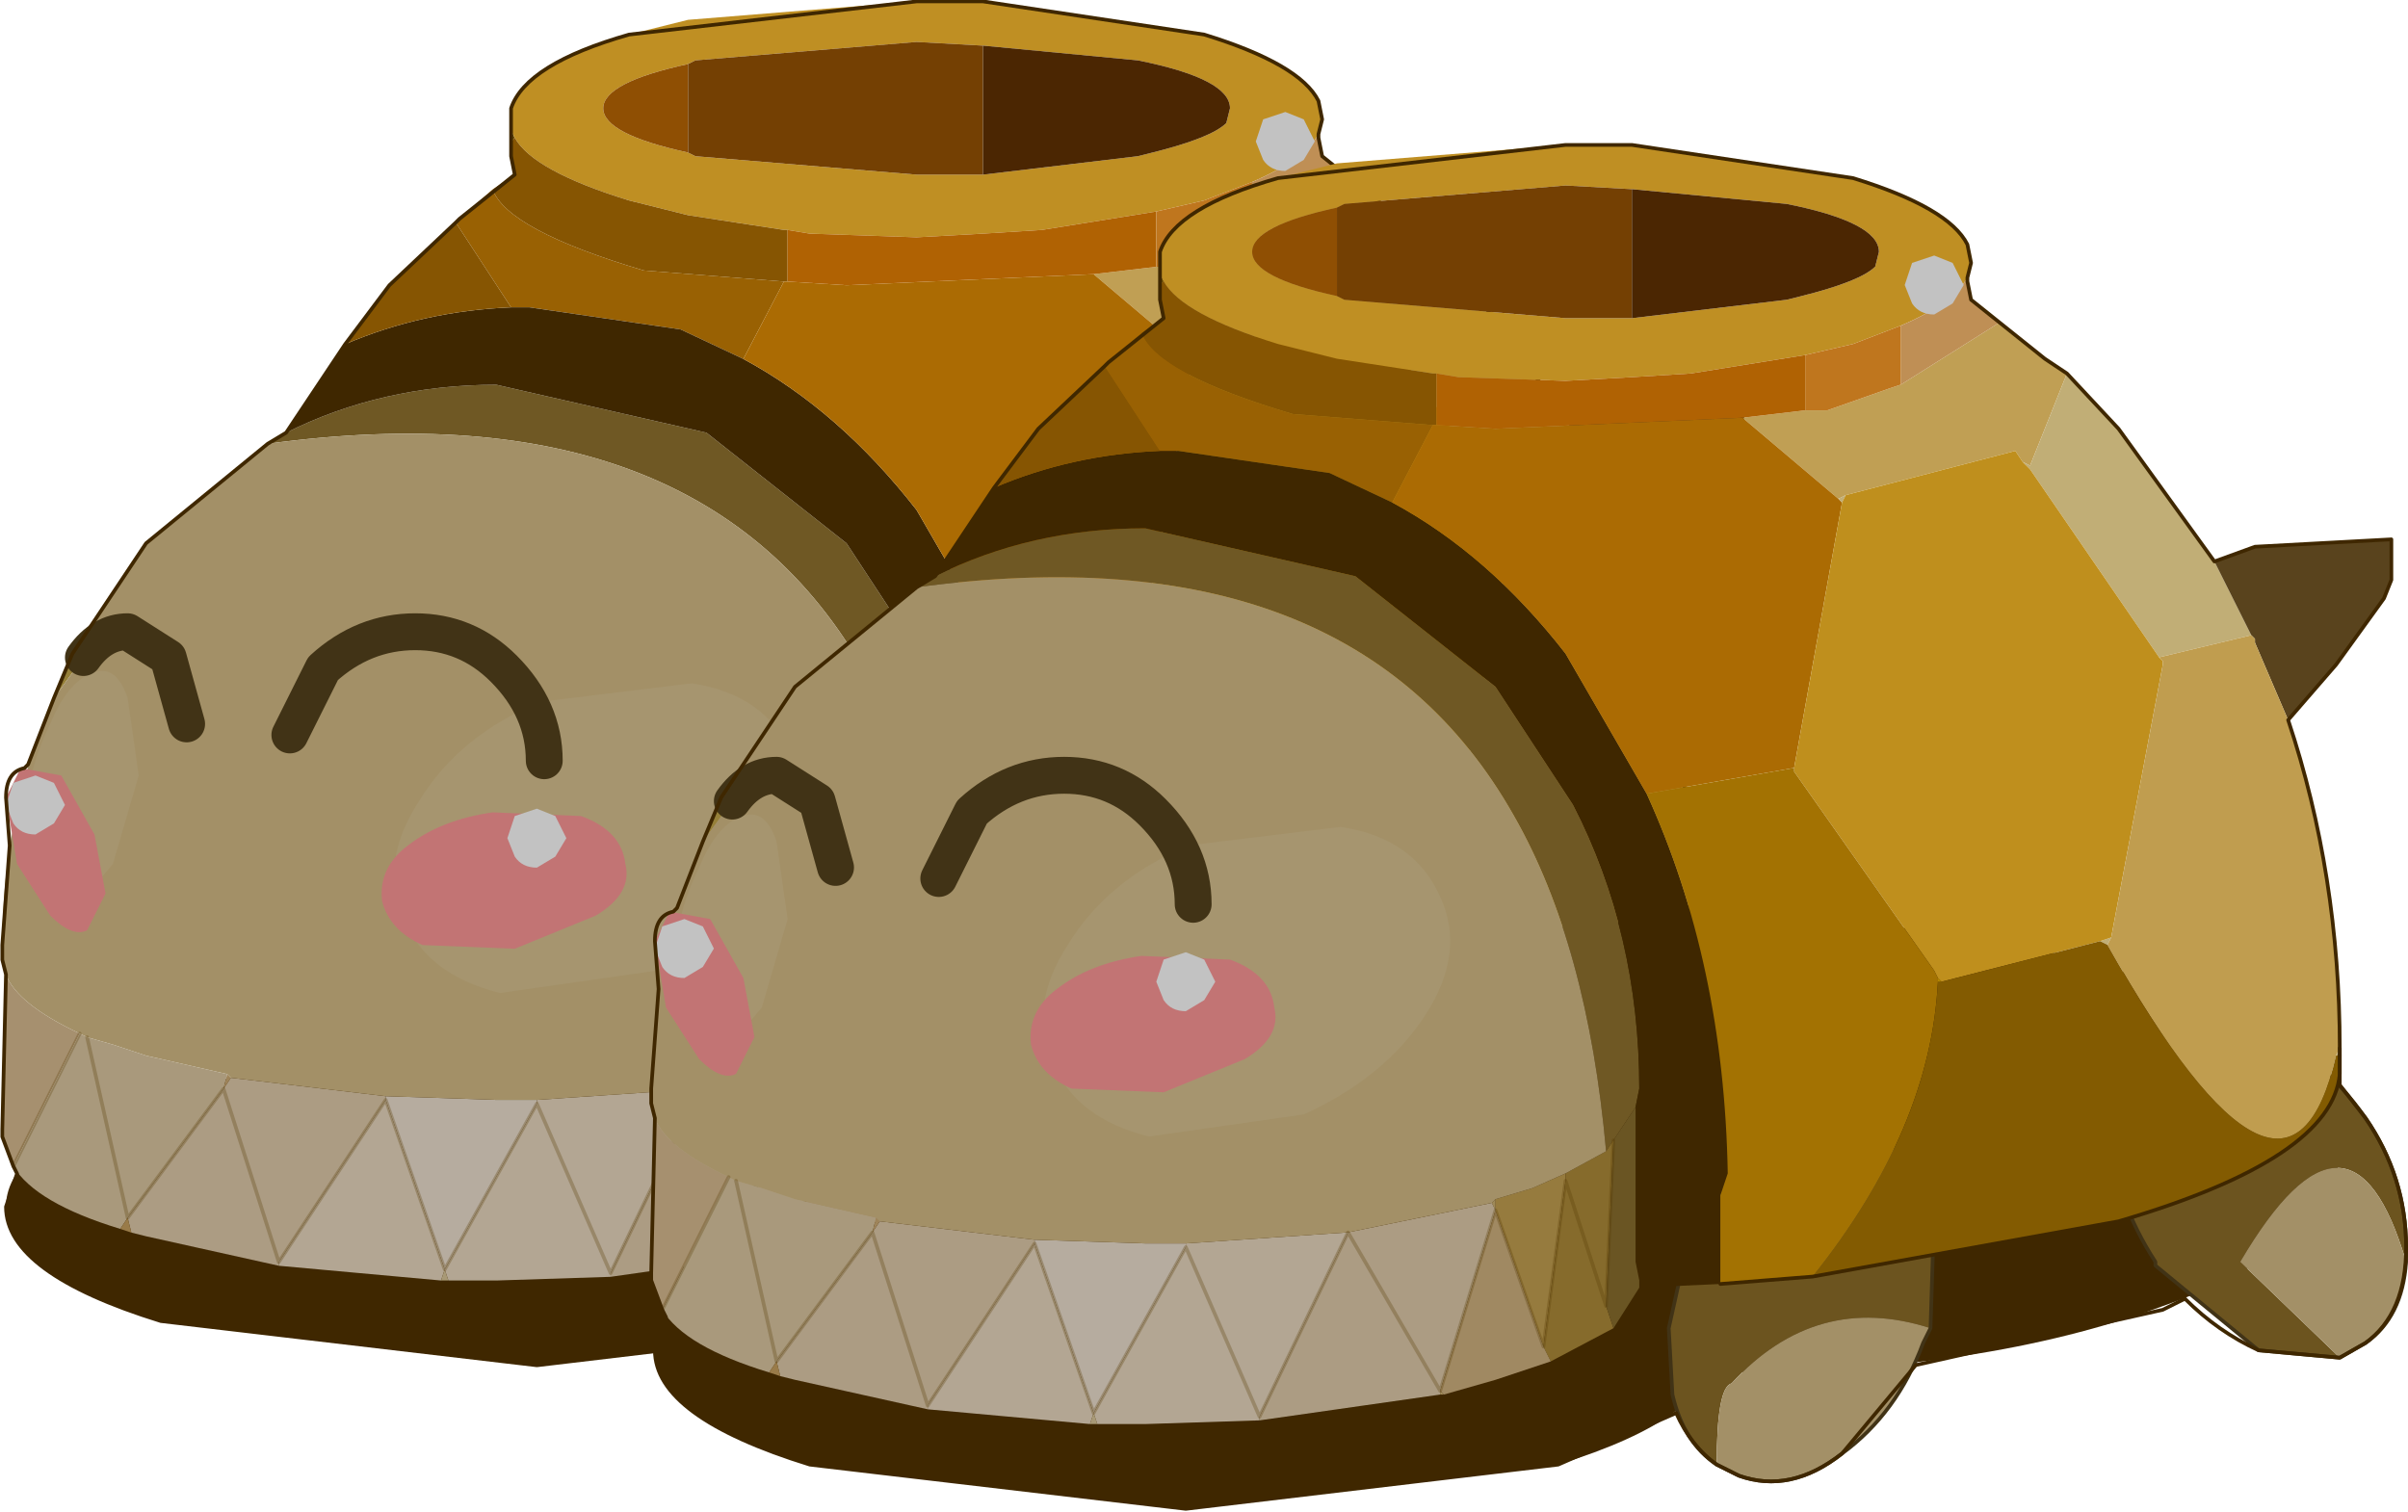 <svg viewBox="0 0 20.966 13.163" xmlns="http://www.w3.org/2000/svg" xmlns:xlink="http://www.w3.org/1999/xlink"><g transform="translate(-264.48 -193.93)"><use transform="translate(264.5 193.91) scale(.642)" width="23.8" height="18.55" xlink:href="#a"/><use transform="translate(270.15 195.16) scale(.642)" width="23.8" height="18.55" xlink:href="#a"/></g><defs><g id="a"><path d="M20.5 6.55q-2.45.9-5.9.9t-5.9-.9Q6.25 5.7 6.25 4.4T8.7 2.2t5.9-.9 5.9.9q2.4.9 2.4 2.2t-2.4 2.15" fill="#3f2700" fill-rule="evenodd" transform="translate(0 9.25)"/><path d="m12.3 8.7-5.1.6-5.05-.6Q.05 8.05.05 7.15t2.1-1.5Q4.25 5 7.2 5q3 0 5.1.65 2.1.6 2.1 1.5T12.3 8.7" fill="#3f2700" fill-rule="evenodd" transform="translate(0 9.25)"/><path d="M14.45 8.7q-.45-.3-.6-.95l-.05-.9.2-.9q.35-1 1.05-1.5.75-.55 1.45-.3l.55.4.35.7-.05 1.6q-1.55-.5-2.7.75-.2.05-.2 1.1" fill="#6c541f" fill-rule="evenodd" transform="translate(0 9.25)"/><path d="m17.35 6.85-.1.2q-.35.95-1.1 1.5-.7.55-1.4.3l-.3-.15q0-1.05.2-1.1 1.15-1.25 2.7-.75" fill="#a39067" fill-rule="evenodd" transform="translate(0 9.25)"/><path d="M14.45 17.95q-.45-.3-.6-.95l-.05-.9.2-.9q.35-1 1.05-1.5.75-.55 1.45-.3l.55.4.35.7-.05 1.6-.1.2q-.35.95-1.1 1.5-.7.55-1.4.3z" fill="none" stroke="#413316" stroke-linecap="round" stroke-linejoin="round" stroke-width=".05"/><path d="M23.8 5.95q-.75-2.55-2.25 0l1.35 1.3-1.1-.1L20.4 6v-.05q-.55-.85-.6-1.7 0-.95.6-1.35l.65-.25.8.15q.8.35 1.4 1.2.55.8.55 1.75v.2" fill="#6c541f" fill-rule="evenodd" transform="translate(0 9.25)"/><path d="m22.9 7.25-1.35-1.3q1.5-2.55 2.25 0-.05.75-.55 1.1l-.35.2" fill="#a39067" fill-rule="evenodd" transform="translate(0 9.25)"/><path d="m22.9 16.5.35-.2q.5-.35.55-1.1V15q0-.95-.55-1.75-.6-.85-1.4-1.2l-.8-.15-.65.25q-.6.4-.6 1.35.05.85.6 1.7v.05l1.4 1.15z" fill="none" stroke="#413316" stroke-linecap="round" stroke-linejoin="round" stroke-width=".05"/><path d="m6.15-6.2.05-.05.45-.4q.2.55 2.05 1.1l1.9.15-.55 1.05-.85-.4-2.05-.3H6.9L6.15-6.2" fill="#996103" fill-rule="evenodd" transform="translate(0 9.25)"/><path d="M6.9-7.3v-.15l.05.1-.05.05" fill="#6c4c01" fill-rule="evenodd" transform="translate(0 9.25)"/><path d="M6.9-7.45v-.3q.2-.6 1.6-1l.8-.2 3.1-.25h.9l3 .45q1.3.4 1.55.9l.05.25-.05.2q-.2.35-.9.65l-.65.25-.65.15-1.55.25-.8.05-.9.05-1.45-.05-.3-.05h-.05l-1.3-.2-.8-.2q-1.3-.4-1.55-.85l-.05-.1m2.4.3.1.05 3 .25h.9l2.1-.25.2-.05q.8-.2 1-.4l.05-.2q0-.4-1.25-.65l-2.1-.2-.9-.05-3 .25-.1.05q-1.15.25-1.15.6t1.15.6" fill="#bf8f23" fill-rule="evenodd" transform="translate(0 9.25)"/><path d="m3.6-3.2.25-.15Q5.15-4 6.7-4l2.85.65 1.9 1.5 1.05 1.6q.9 1.75.9 3.85l-.05.25-.4.6Q12.7 1.65 11.7-.1 9.5-4 3.6-3.2" fill="#6f5824" fill-rule="evenodd" transform="translate(0 9.25)"/><path d="m14.5 6.25-1.1.05v-.1l-.05-.25v-2.1l.05-.25q0-2.1-.9-3.85l-1.05-1.6-1.9-1.5L6.7-4q-1.55 0-2.85.65l.8-1.2Q5.7-5 6.9-5.05h.25l2.05.3.85.4q1.3.7 2.35 2.05l1.1 1.9q1.05 2.3 1.1 5.15l-.1.3v1.2" fill="#3f2700" fill-rule="evenodd" transform="translate(0 9.25)"/><path d="m.7.25.25-.6.15.05-.4.55" fill="#968039" fill-rule="evenodd" transform="translate(0 9.25)"/><path d="m6.65-6.65.3-.2-.05-.25v-.2l.05-.05q.25.45 1.55.85l.8.2 1.3.2h.05v.7h-.05l-1.9-.15q-1.85-.55-2.05-1.1m-2 2.1.6-.8.9-.85.75 1.15q-1.2.05-2.25.5" fill="#865502" fill-rule="evenodd" transform="translate(0 9.25)"/><path d="m18.3-6.8.05.05.55.45.3.2-.5 1.25-.1-.05-.1-.15-2.3.6-.1.05-1.3-1.1.85-.1h.3l.85-.3.15-.05 1.35-.85" fill="#c09f54" fill-rule="evenodd" transform="translate(0 9.25)"/><path d="m10.05-4.35.55-1.05h.05l.8.05 3.35-.15 1.3 1.1.05.05-.65 3.6-2 .35-1.1-1.9q-1.05-1.35-2.35-2.05" fill="#ab6b03" fill-rule="evenodd" transform="translate(0 9.25)"/><path d="m19.2-6.1.7.75 1.3 1.8.5 1-1.25.3L18.7-4.8l-.1-.1.1.05.5-1.25m3.7 9.15v.1h-.05l.05-.1m-6.75-7.4-.05-.05.1-.05-.05.1m3.5 5.95.15-.05-.05.1-.1-.05" fill="#c1ae76" fill-rule="evenodd" transform="translate(0 9.25)"/><path d="m15.5-.75.65-3.6.05-.1 2.3-.6.1.15.1.1 1.75 2.55.05.05v.05l-.7 3.7-.15.05-2.15.55-.05-.05-.05-.1-1.9-2.7v-.05" fill="#bf8f1d" fill-rule="evenodd" transform="translate(0 9.25)"/><path d="m15.75 6.15-1.25.1v-1.2l.1-.3Q14.55 1.9 13.5-.4l2-.35v.05L17.4 2l.05.1v.05q-.1 2-1.7 4" fill="#a37202" fill-rule="evenodd" transform="translate(0 9.25)"/><path d="m21.2-3.55.55-.2 1.85-.1v.55l-.1.25-.65.9-.65.75-.45-1.05v-.05l-.05-.05-.5-1" fill="#59431d" fill-rule="evenodd" transform="translate(0 9.25)"/><path d="M22.2-1.4q.7 2.1.7 4.45l-.05.1q-.65 2.85-3.1-1.5l.05-.1.7-3.7v-.05l-.05-.05 1.25-.3.05.05v.05l.45 1.05" fill="#c09d4f" fill-rule="evenodd" transform="translate(0 9.25)"/><path d="M22.9 3.15v.25q-.1 1.15-3 2l-4.15.75q1.6-2 1.7-4h.05l2.15-.55.1.05q2.45 4.35 3.1 1.5h.05" fill="#835b01" fill-rule="evenodd" transform="translate(0 9.25)"/><path d="m17.45 2.1.05.05h-.05V2.1" fill="#b38601" fill-rule="evenodd" transform="translate(0 9.25)"/><path d="M11.45 5.25V5.1l.5-.15.45-.2v.1l-.3 2.25-.65-1.85" fill="#967b3e" fill-rule="evenodd" transform="translate(0 9.25)"/><path d="M10.75 7.75h-.05V7.7l.05.05m.7-2.5-.05-.1.05-.05v.15" fill="#9f8a59" fill-rule="evenodd" transform="translate(0 9.25)"/><path d="m10.7 7.75-2.45.35v-.05l1.2-2.5 1.95-.4.05.1-.75 2.45v.05m-6.95.2-1.8-.4-.2-.05-.05-.2L3 5.55l.1-.15 2.1.25v.05L3.75 7.9v.05m6.95-.25L9.45 5.55 10.7 7.7m-6.95.2L3 5.55l.75 2.35" fill="#ac9c83" fill-rule="evenodd" transform="translate(0 9.25)"/><path d="m13.05 6.85-.85.45-.1-.2.3-2.25v-.1l.55-.3.1-.15-.1 2.25-.55-1.7.55 1.7.1.3" fill="#866b2c" fill-rule="evenodd" transform="translate(0 9.25)"/><path d="m13.4 6.3-.35.55-.1-.3.1-2.25.3-.45v2.1l.05.25v.1" fill="#6a5523" fill-rule="evenodd" transform="translate(0 9.25)"/><path d="m12.2 7.3-.75.25-.7.2-.05-.05.75-2.45.65 1.85.1.2" fill="#a08962" fill-rule="evenodd" transform="translate(0 9.25)"/><path d="M5.2 5.7v-.05l1.5.05h.55v.05L6 8l-.8-2.3" fill="#b6ac9f" fill-rule="evenodd" transform="translate(0 9.25)"/><path d="m8.25 8.1-1.55.05h-.65L6 8l-.05.15-2.2-.2V7.9L5.2 5.7 6 8l1.25-2.25V5.7l2.2-.15-1.2 2.5v.05m0-.05-1-2.3 1 2.3" fill="#b3a693" fill-rule="evenodd" transform="translate(0 9.25)"/><path d="M5.2 5.7v-.05.05M3.75 7.95V7.9v.05m4.5.1v.05-.05" fill="#9b844f" fill-rule="evenodd" transform="translate(0 9.25)"/><path d="M.15 6.6 0 6.2v-.1L.05 4q.15.4 1 .8l-.9 1.8" fill="#a6906f" fill-rule="evenodd" transform="translate(0 9.25)"/><path d="M1.6 7.45Q.45 7.1.15 6.6l.9-1.8.1.05.35.1.45.15 1.1.25-.05.2L1.7 7.3l-.1.15m.1-.15-.55-2.45.55 2.45" fill="#a9997c" fill-rule="evenodd" transform="translate(0 9.25)"/><path d="m3 5.55.05-.2.05.05-.1.15" fill="#9e845a" fill-rule="evenodd" transform="translate(0 9.25)"/><path d="m1.75 7.5-.15-.05.1-.15.05.2" fill="#997b49" fill-rule="evenodd" transform="translate(0 9.25)"/><path d="M6.05 8.15h-.1L6 8l.05.15" fill="#a89976" fill-rule="evenodd" transform="translate(0 9.25)"/><path d="M.05 4 0 3.8v-.2Q0 1.8.7.25l.4-.55-.15-.05 1-1.5L3.6-3.2Q9.5-4 11.7-.1q1 1.75 1.25 4.55l-.55.3-.45.2-.5.15-.05.05-1.95.4-2.2.15H6.7l-1.5-.05-2.1-.25-.05-.05-1.1-.25-.45-.15-.35-.1-.1-.05Q.2 4.4.05 4" fill="#a39067" fill-rule="evenodd" transform="translate(0 9.25)"/><path d="M15.65-6.35v.75l-.85.1-3.35.15-.8-.05v-.7l.3.05L12.4-6l.9-.05.8-.05 1.55-.25" fill="#b06203" fill-rule="evenodd" transform="translate(0 9.25)"/><path d="m15.65-6.35.65-.15.65-.25v.8l-.15.05-.85.3h-.3v-.75" fill="#bf761e" fill-rule="evenodd" transform="translate(0 9.25)"/><path d="M17.85-7.4v.05l.05.25.4.3-1.35.85v-.8q.7-.3.9-.65" fill="#bf8f55" fill-rule="evenodd" transform="translate(0 9.25)"/><path d="M9.3-8.35v1.2q-1.15-.25-1.15-.6t1.15-.6" fill="#8f4f03" fill-rule="evenodd" transform="translate(0 9.25)"/><path d="M9.3-7.15v-1.2l.1-.05 3-.25.9.05v1.75h-.9l-3-.25-.1-.05" fill="#744003" fill-rule="evenodd" transform="translate(0 9.25)"/><path d="M13.3-6.85V-8.6l2.1.2q1.25.25 1.25.65l-.05.2q-.2.2-1 .4l-.2.05-2.1.25" fill="#4b2602" fill-rule="evenodd" transform="translate(0 9.25)"/><path d="M22.9 12.3v.1" fill="none" stroke="#413316" stroke-linecap="round" stroke-linejoin="round" stroke-width=".05"/><path d="m9.45 14.8 1.25 2.15.75-2.45.65 1.85.3-2.25.55 1.7.1-2.25M7.25 15l1 2.3 1.2-2.5m-8.4-.75-.9 1.8m1-1.75.55 2.45L3 14.8l.75 2.35 1.45-2.2.8 2.3L7.25 15" fill="none" stroke="#563c00" stroke-linecap="round" stroke-linejoin="round" stroke-opacity=".282" stroke-width=".05"/><path d="M22.9 12.4v.25q-.1 1.15-3 2l-4.15.75-1.25.1" fill="none" stroke="#3f2700" stroke-linecap="round" stroke-linejoin="round" stroke-width=".05"/><path d="m1.7.25.15 1.05-.35 1.2-.55.65-.5-.3Q.25 2.4.3 1.75.4 1.1.65.6q.25-.6.6-.7.3-.1.45.35M10.5 2.6q-.55.85-1.65 1.35l-2.1.3q-1-.25-1.3-1-.35-.75.2-1.6Q6.2.75 7.3.3L9.35.05q1 .15 1.35.95.35.75-.2 1.6" fill="#a6956f" fill-rule="evenodd" transform="translate(0 9.25)"/><path d="m8.05 3.2-1.1.45L5.7 3.6q-.45-.2-.55-.6-.05-.45.35-.75.45-.35 1.15-.45l1.2.05q.55.2.6.65.1.4-.4.7M1.4 2.9l-.25.5q-.2.1-.5-.2L.2 2.5l-.15-.9.2-.4.55.1.45.8.15.8" fill="#c27474" fill-rule="evenodd" transform="translate(0 9.25)"/><path d="M7.25 2.55q-.2 0-.3-.15l-.1-.25.1-.3.3-.1.25.1.15.3-.15.25-.25.15M.45 2.1q-.2 0-.3-.15l-.1-.25.1-.3.3-.1.25.1.15.3-.15.25-.25.15M17.4-6.9q-.2 0-.3-.15L17-7.3l.1-.3.3-.1.25.1.15.3-.15.25-.25.15" fill="#c2c2c2" fill-rule="evenodd" transform="translate(0 9.25)"/><path d="M1.1 8.95q.25-.35.6-.35l.55.35.25.9m1.4.15.45-.9q.55-.5 1.25-.5t1.2.5q.55.55.55 1.25" fill="none" stroke="#413316" stroke-linecap="round" stroke-linejoin="round" stroke-width=".5"/><path d="M12.4.05h.9l3 .45q1.3.4 1.55.9l.05.25-.05.2v.05l.05.25 1 .8.3.2.7.75 1.3 1.8.55-.2 1.85-.1v.55l-.1.25-.65.9-.65.75q.7 2.1.7 4.45v.5l.35.45q.55.8.55 1.75 0 .9-.55 1.3l-.35.2-1.1-.1q-.55-.25-1-.7l-.3.15-3.35.75-1 1.2q-.7.55-1.4.3l-.3-.15q-.35-.25-.55-.7l-1.6.7-5.05.6-5.1-.6Q.05 17.3.05 16.4l.15-.45-.05-.1-.15-.4v-.1l.05-2.1-.05-.2v-.2l.1-1.35-.05-.65q0-.35.25-.4l.05-.05.35-.9.25-.6 1-1.5L3.6 6.05l.25-.15.8-1.2.6-.8.9-.85L6.2 3l.75-.6-.05-.25V1.5q.2-.6 1.6-1z" fill="none" stroke="#3f2700" stroke-linecap="round" stroke-linejoin="round" stroke-width=".05"/></g></defs></svg>